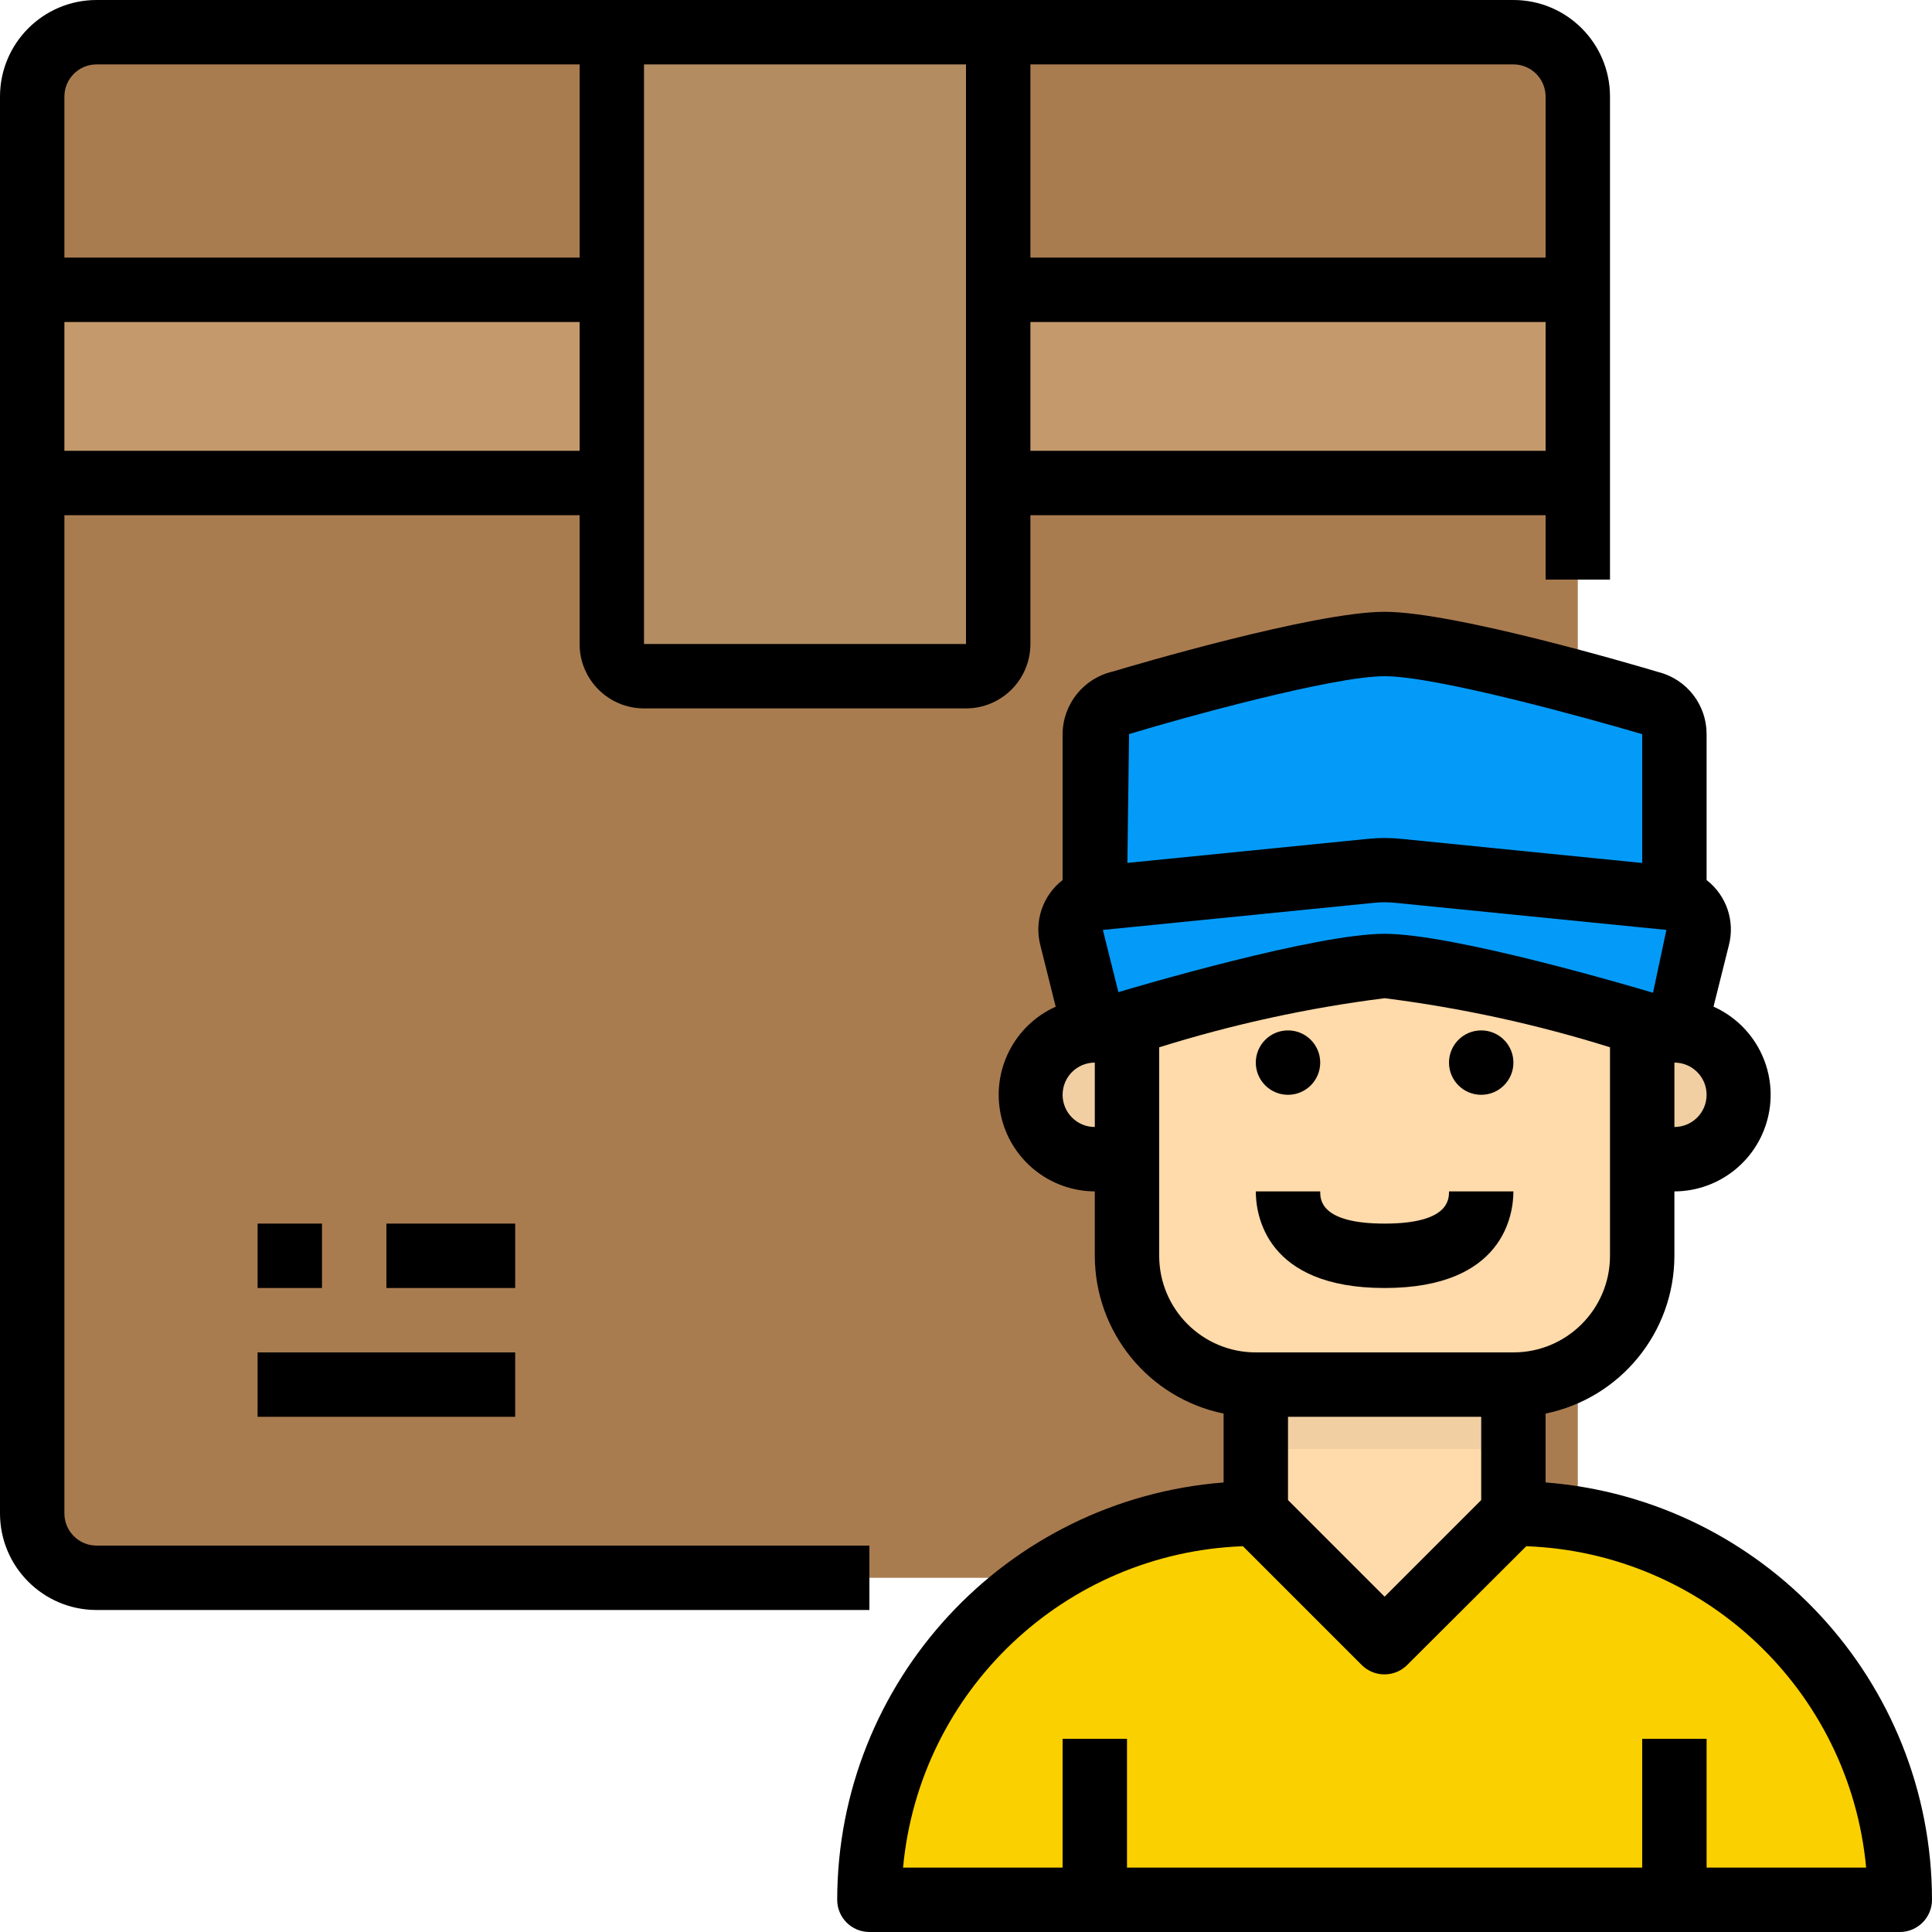 <?xml version="1.0" encoding="UTF-8"?>
<svg width="139px" height="139px" viewBox="0 0 139 139" version="1.1" xmlns="http://www.w3.org/2000/svg" xmlns:xlink="http://www.w3.org/1999/xlink">
    <title>delivery-man (1)</title>
    <g id="Page-1" stroke="none" stroke-width="1" fill="none" fill-rule="evenodd">
        <g id="delivery-man-(1)" fill-rule="nonzero">
            <path d="M2.317,34.75 L113.517,34.75 L113.517,108.883 C113.517,111.442 111.442,113.517 108.883,113.517 L6.95,113.517 C4.391,113.517 2.317,111.442 2.317,108.883 L2.317,34.75 Z" id="Path" fill="#A97C50"></path>
            <path d="M120.467,136.683 L62.55,136.683 C62.534,129.306 65.461,122.227 70.681,117.015 C71.822,115.863 73.071,114.823 74.411,113.91 C79.076,110.626 84.645,108.869 90.35,108.883 L99.617,118.15 L108.883,108.883 C124.237,108.883 136.683,121.33 136.683,136.683 L120.467,136.683 Z" id="Path" fill="#FAD000"></path>
            <path d="M81.083,74.133 L81.083,83.4 L78.767,83.4 C76.216,83.381 74.152,81.318 74.133,78.767 C74.141,76.211 76.211,74.141 78.767,74.133 L81.083,74.133 Z" id="Path" fill="#F1CFA2"></path>
            <path d="M120.467,74.133 C123.022,74.141 125.092,76.211 125.1,78.767 C125.081,81.318 123.018,83.381 120.467,83.4 L118.15,83.4 L118.15,74.133 L120.467,74.133 Z" id="Path" fill="#F1CFA2"></path>
            <polygon id="Path" fill="#FFDAAA" points="108.883 99.617 108.883 108.883 99.617 118.15 90.35 108.883 90.35 99.617"></polygon>
            <path d="M118.15,73.624 L118.15,90.35 C118.15,95.468 114.001,99.617 108.883,99.617 L90.35,99.617 C85.232,99.617 81.083,95.468 81.083,90.35 L81.083,73.624 C82.427,73.207 95.099,69.5 99.617,69.5 C104.134,69.5 116.806,73.207 118.15,73.624 Z" id="Path" fill="#FFDAAA"></path>
            <path d="M100.543,62.643 L120.119,64.589 L120.467,64.658 C121.06,64.807 121.57,65.187 121.883,65.713 C122.196,66.239 122.287,66.868 122.135,67.461 L121.023,71.956 C120.707,73.168 119.49,73.915 118.266,73.647 C118.229,73.631 118.19,73.623 118.15,73.624 C116.806,73.207 104.134,69.5 99.617,69.5 C95.099,69.5 82.427,73.207 81.083,73.624 C81.044,73.623 81.004,73.631 80.968,73.647 C79.744,73.915 78.526,73.168 78.211,71.956 L77.099,67.461 C76.946,66.868 77.037,66.239 77.35,65.713 C77.663,65.187 78.173,64.807 78.767,64.658 L79.114,64.589 L98.69,62.643 C99.306,62.573 99.928,62.573 100.543,62.643 L100.543,62.643 Z" id="Path" fill="#049BF8"></path>
            <path d="M120.467,52.82 L120.467,64.658 L120.119,64.589 L100.543,62.643 C99.928,62.573 99.306,62.573 98.69,62.643 L79.114,64.589 L78.767,64.658 L78.767,52.82 C78.773,51.742 79.522,50.81 80.574,50.573 C80.574,50.573 94.752,46.333 99.617,46.333 C104.289,46.812 108.904,47.735 113.401,49.09 C116.412,49.901 118.66,50.573 118.66,50.573 C119.712,50.81 120.461,51.742 120.467,52.82 Z" id="Path" fill="#049BF8"></path>
            <path d="M71.817,34.75 L71.817,46.333 C71.817,47.613 70.779,48.65 69.5,48.65 L46.333,48.65 C45.054,48.65 44.017,47.613 44.017,46.333 L44.017,2.317 L71.817,2.317 L71.817,34.75 Z" id="Path" fill="#B38C62"></path>
            <rect id="Rectangle" fill="#C49A6C" x="2.317" y="20.85" width="41.7" height="13.9"></rect>
            <polygon id="Path" fill="#C49A6C" points="113.517 20.85 113.517 34.75 71.817 34.75 71.817 25.483 71.817 20.85"></polygon>
            <path d="M44.017,2.317 L44.017,20.85 L2.317,20.85 L2.317,6.95 C2.324,4.394 4.394,2.324 6.95,2.317 L44.017,2.317 Z" id="Path" fill="#A97C50"></path>
            <path d="M113.517,6.95 L113.517,20.85 L71.817,20.85 L71.817,2.317 L108.883,2.317 C111.439,2.324 113.509,4.394 113.517,6.95 L113.517,6.95 Z" id="Path" fill="#A97C50"></path>
            <rect id="Rectangle" fill="#F1CFA2" x="90.35" y="99.617" width="18.533" height="4.633"></rect>
            <path d="M62.55,111.2 L6.95,111.2 C5.671,111.2 4.633,110.163 4.633,108.883 L4.633,37.067 L41.7,37.067 L41.7,46.333 C41.7,48.892 43.774,50.967 46.333,50.967 L69.5,50.967 C72.059,50.967 74.133,48.892 74.133,46.333 L74.133,37.067 L111.2,37.067 L111.2,41.7 L115.833,41.7 L115.833,6.95 C115.833,3.112 112.722,0 108.883,0 L6.95,0 C3.112,0 0,3.112 0,6.95 L0,108.883 C0,112.722 3.112,115.833 6.95,115.833 L62.55,115.833 L62.55,111.2 Z M4.633,32.433 L4.633,23.167 L41.7,23.167 L41.7,32.433 L4.633,32.433 Z M74.133,32.433 L74.133,23.167 L111.2,23.167 L111.2,32.433 L74.133,32.433 Z M111.2,6.95 L111.2,18.533 L74.133,18.533 L74.133,4.633 L108.883,4.633 C110.163,4.633 111.2,5.671 111.2,6.95 Z M69.5,4.633 L69.5,46.333 L46.333,46.333 L46.333,4.633 L69.5,4.633 Z M6.95,4.633 L41.7,4.633 L41.7,18.533 L4.633,18.533 L4.633,6.95 C4.633,5.671 5.671,4.633 6.95,4.633 Z" id="Shape" fill="#000000"></path>
            <path d="M111.2,106.655 L111.2,101.702 C116.59,100.593 120.46,95.852 120.467,90.35 L120.467,85.717 C123.741,85.705 126.562,83.409 127.24,80.206 C127.918,77.004 126.269,73.762 123.281,72.424 L124.382,68.022 C124.842,66.275 124.213,64.422 122.783,63.317 L122.783,52.82 C122.788,50.714 121.362,48.874 119.322,48.353 C117.837,47.911 104.674,44.017 99.617,44.017 C94.559,44.017 81.396,47.911 80.073,48.312 C77.964,48.789 76.462,50.658 76.45,52.82 L76.45,63.317 C75.019,64.423 74.39,66.279 74.854,68.027 L75.952,72.428 C72.97,73.769 71.326,77.008 72.003,80.207 C72.681,83.406 75.497,85.7 78.767,85.717 L78.767,90.35 C78.774,95.852 82.644,100.593 88.033,101.702 L88.033,106.657 C72.355,107.887 60.254,120.957 60.233,136.683 C60.233,137.963 61.271,139 62.55,139 L136.683,139 C137.963,139 139,137.963 139,136.683 C138.981,120.956 126.879,107.885 111.2,106.655 Z M92.667,101.933 L106.567,101.933 L106.567,107.924 L99.617,114.874 L92.667,107.924 L92.667,101.933 Z M80.465,71.381 L79.348,66.905 L98.924,64.948 C99.386,64.903 99.852,64.903 100.314,64.948 L119.89,66.905 L119.89,66.905 L118.928,71.425 C117.474,70.992 104.588,67.183 99.617,67.183 C94.645,67.183 81.76,70.992 80.465,71.381 Z M120.467,81.083 L120.467,76.45 C121.746,76.45 122.783,77.487 122.783,78.767 C122.783,80.046 121.746,81.083 120.467,81.083 Z M99.617,48.65 C103.323,48.65 114.142,51.641 118.15,52.82 L118.15,62.087 L100.775,60.349 C100.005,60.272 99.229,60.272 98.458,60.349 L81.111,62.082 L81.232,52.815 C85.091,51.641 95.91,48.65 99.617,48.65 Z M76.45,78.767 C76.45,77.487 77.487,76.45 78.767,76.45 L78.767,81.083 C77.487,81.083 76.45,80.046 76.45,78.767 Z M83.4,90.35 L83.4,75.35 C88.69,73.694 94.117,72.512 99.617,71.817 C105.116,72.511 110.543,73.693 115.833,75.347 L115.833,90.35 C115.833,94.188 112.722,97.3 108.883,97.3 L90.35,97.3 C86.512,97.3 83.4,94.188 83.4,90.35 Z M122.783,134.367 L122.783,125.1 L118.15,125.1 L118.15,134.367 L81.083,134.367 L81.083,125.1 L76.45,125.1 L76.45,134.367 L64.971,134.367 C66.158,121.612 76.622,111.717 89.423,111.244 L97.967,119.788 C98.872,120.692 100.338,120.692 101.243,119.788 L109.81,111.244 C122.611,111.717 133.075,121.612 134.262,134.367 L122.783,134.367 Z" id="Shape" fill="#000000"></path>
            <rect id="Rectangle" fill="#000000" x="18.533" y="97.3" width="18.533" height="4.633"></rect>
            <rect id="Rectangle" fill="#000000" x="18.533" y="88.033" width="4.633" height="4.633"></rect>
            <rect id="Rectangle" fill="#000000" x="27.8" y="88.033" width="9.267" height="4.633"></rect>
            <path d="M99.617,92.667 C108.216,92.667 108.883,87.338 108.883,85.717 L104.25,85.717 C104.25,86.289 104.25,88.033 99.617,88.033 C94.983,88.033 94.983,86.289 94.983,85.717 L90.35,85.717 C90.35,87.338 91.017,92.667 99.617,92.667 Z" id="Path" fill="#000000"></path>
            <circle id="Oval" fill="#000000" cx="92.667" cy="76.45" r="2.317"></circle>
            <circle id="Oval" fill="#000000" cx="106.567" cy="76.45" r="2.317"></circle>
        </g>
    </g>
</svg>
